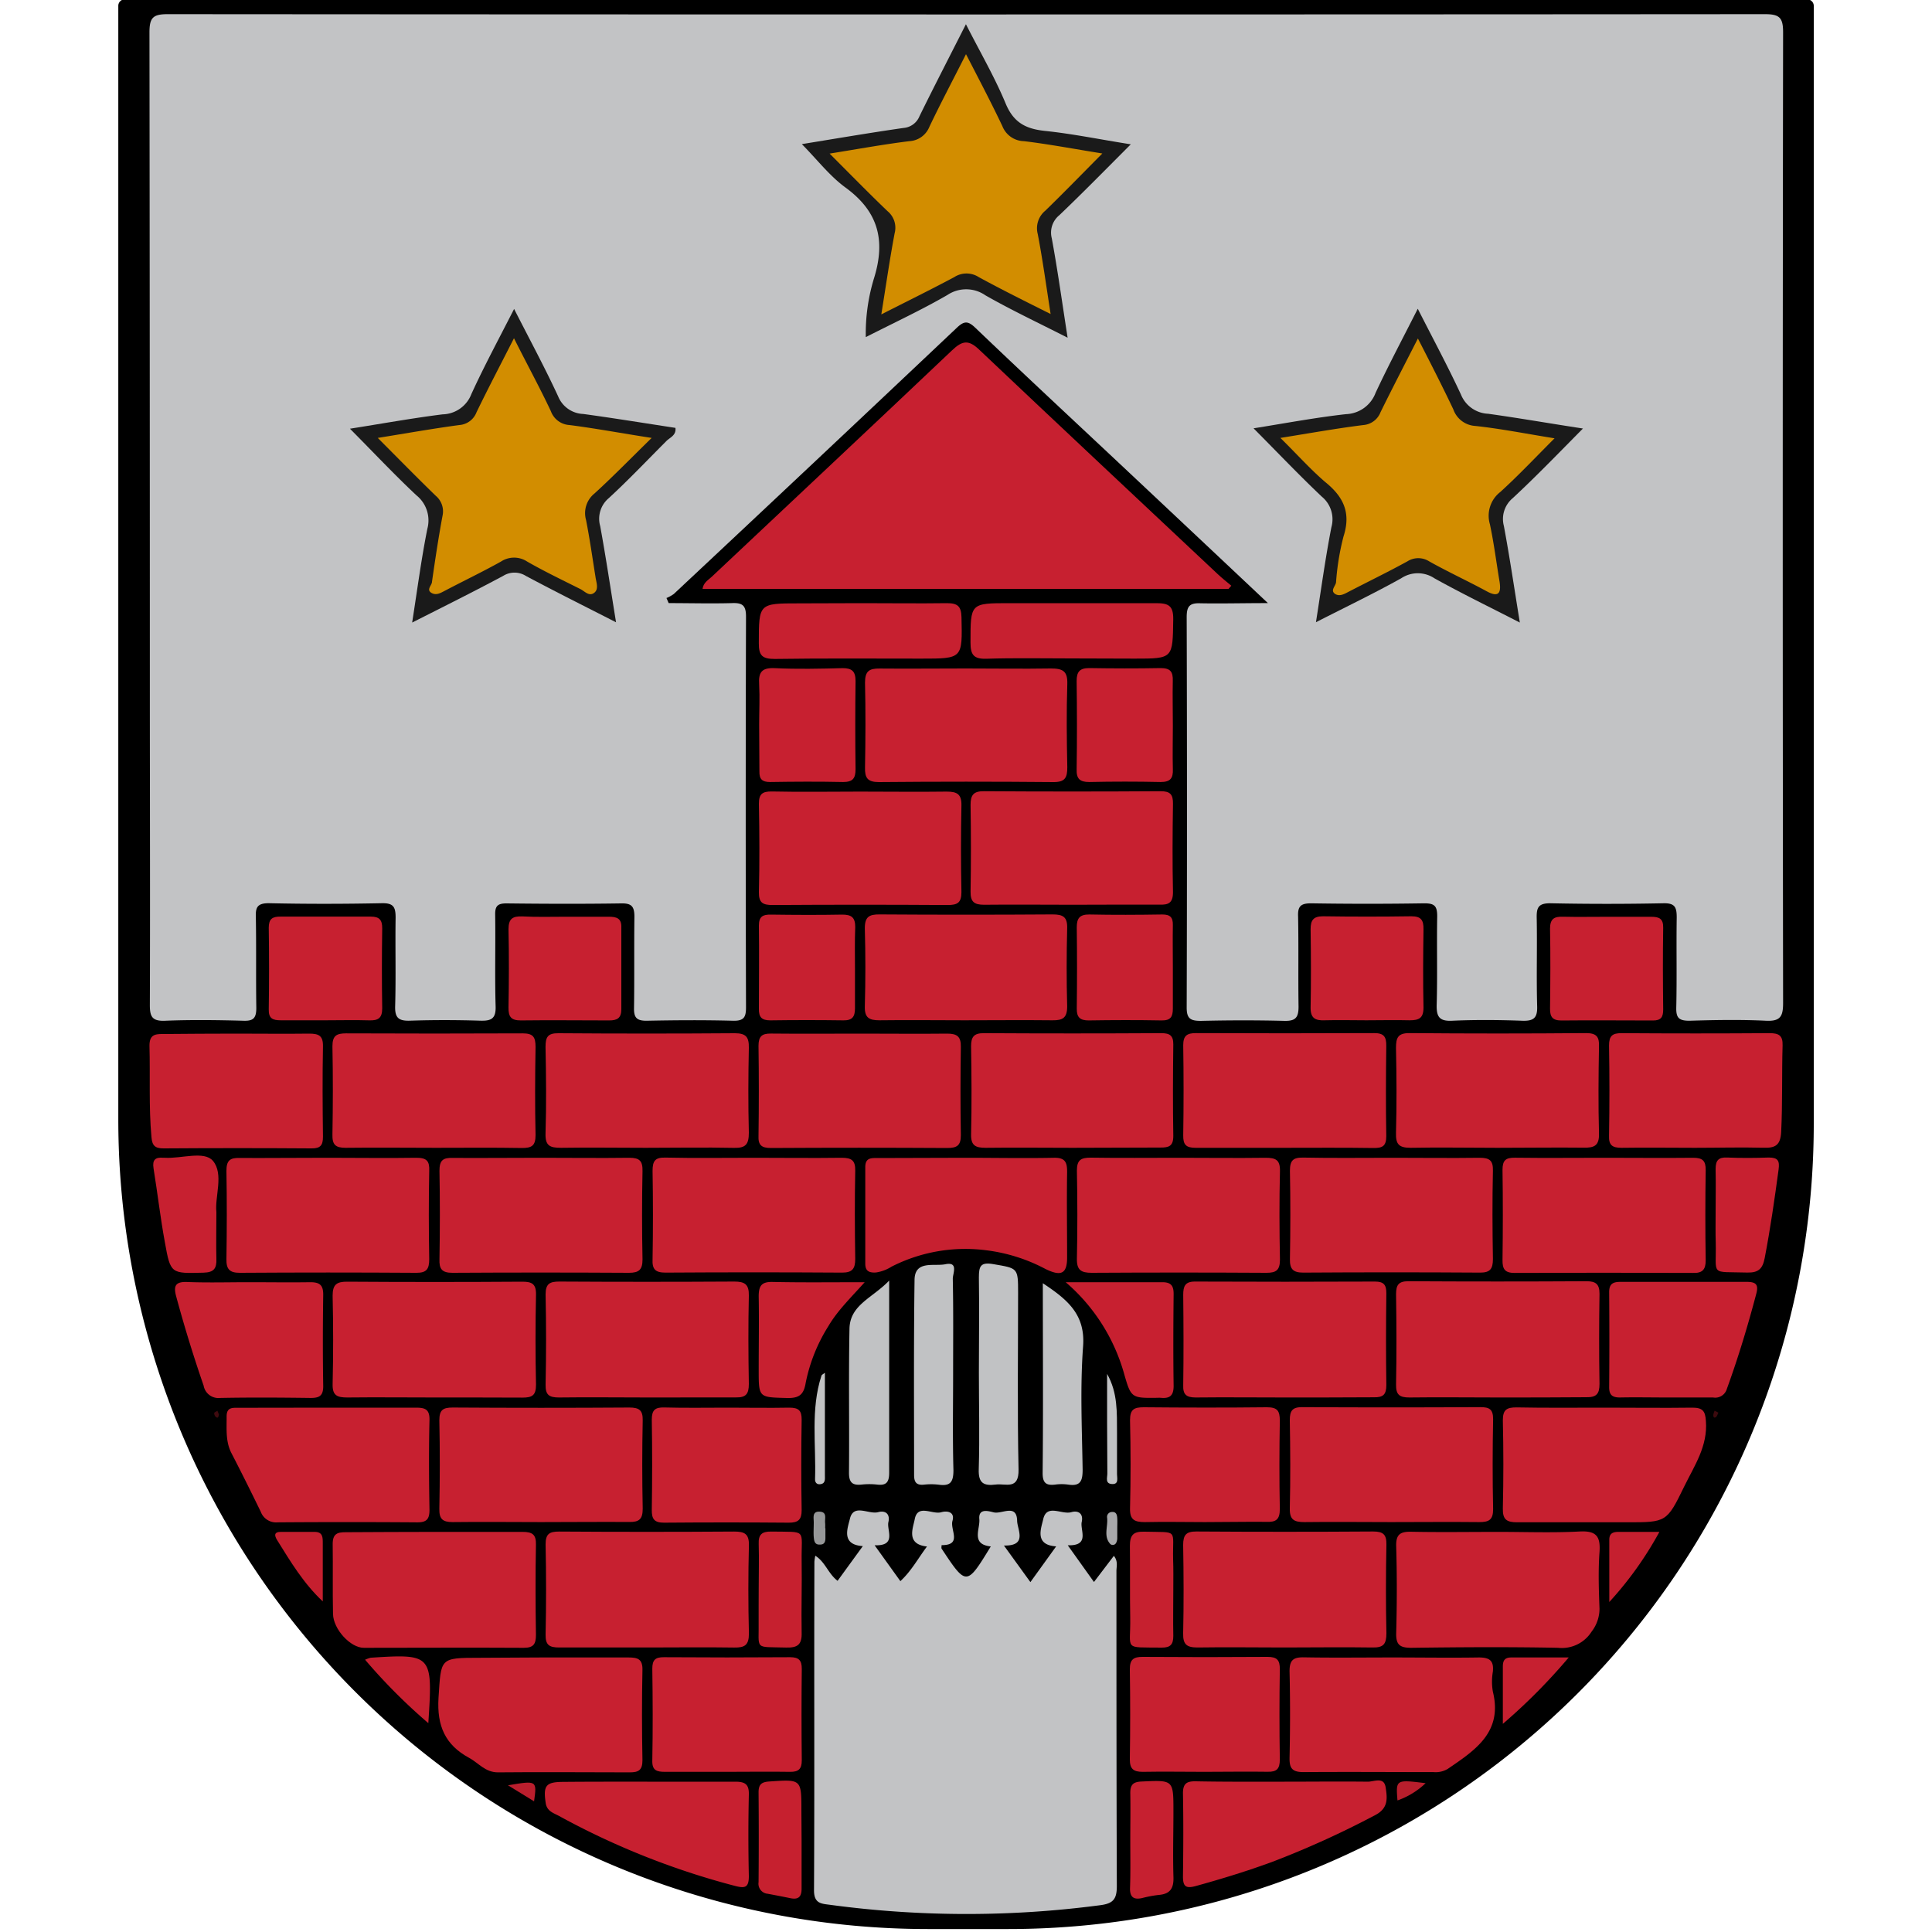 <svg id="Layer_1" data-name="Layer 1" xmlns="http://www.w3.org/2000/svg" viewBox="0 0 300 300"><defs><style>.cls-1{fill:#c2c3c5;}.cls-2{fill:#c72030;}.cls-3{fill:#c1c2c4;}.cls-4{fill:#c6202f;}.cls-5{fill:#c62030;}.cls-6{fill:#c51f2f;}.cls-7{fill:#c1c2c3;}.cls-8{fill:#969798;}.cls-9{fill:#b81e2c;}.cls-10{fill:#ba1e2d;}.cls-11{fill:#a8a8aa;}.cls-12{fill:#3d0a0e;}.cls-13{fill:#400a0f;}.cls-14{fill:#1a1a1a;}.cls-15{fill:#d28d00;}</style></defs><path d="M19.36-.09H280.64a1,1,0,0,1,1,1V174.49A125.05,125.05,0,0,1,156.58,299.54h-12.5A125.71,125.71,0,0,1,18.37,173.83V.9a1,1,0,0,1,1-1Z"/><path class="cls-1" d="M196.88,93.65c-8.56-8.06-16.53-15.56-24.51-23.05-7-6.56-14-13.08-20.92-19.7-1.15-1.1-1.74-1.08-2.88,0q-21.91,20.71-43.94,41.33a5.46,5.46,0,0,1-1.14.63l.34.79c3.29,0,6.58.09,9.86,0,1.7-.07,2.16.46,2.15,2.16q-.09,30.28,0,60.58c0,1.49-.26,2.15-2,2.11-4.49-.12-9-.09-13.47,0-1.47,0-1.94-.46-1.92-1.92.07-4.75,0-9.5.06-14.24,0-1.59-.45-2.08-2-2.06-6,.09-11.91.07-17.87,0-1.35,0-1.77.39-1.75,1.75.07,4.74-.07,9.49.07,14.24.06,1.94-.7,2.27-2.4,2.22-3.62-.11-7.25-.12-10.87,0-1.77.06-2.39-.41-2.33-2.27.13-4.57,0-9.15.07-13.72,0-1.59-.28-2.28-2.09-2.25-5.87.12-11.74.13-17.61,0-1.85,0-2.06.72-2,2.25.08,4.66,0,9.32.07,14,0,1.63-.48,2.05-2,2-4.06-.11-8.12-.16-12.17,0-2.07.09-2.37-.7-2.36-2.53.06-16.14,0-32.27,0-48.41q0-51.27-.06-102.53c0-2.31.57-2.83,2.84-2.83q124,.09,248,0c2.29,0,2.83.55,2.83,2.83q-.11,75.35,0,150.69c0,2.06-.38,2.89-2.64,2.78-4-.19-7.94-.12-11.9,0-1.59,0-2.08-.4-2.05-2,.11-4.66,0-9.32.07-14,0-1.55-.21-2.28-2.05-2.24q-8.8.18-17.6,0c-1.83,0-2.12.67-2.09,2.26.09,4.57-.06,9.15.07,13.72.06,1.87-.57,2.32-2.34,2.26-3.62-.13-7.25-.16-10.87,0-2,.1-2.44-.64-2.39-2.51.13-4.57,0-9.15.08-13.72,0-1.62-.45-2-2-2q-8.81.14-17.6,0c-1.61,0-2.07.48-2,2.06.09,4.66,0,9.32.07,14,0,1.72-.51,2.23-2.21,2.19-4.31-.11-8.63-.1-12.94,0-1.61,0-2.23-.31-2.22-2.1q.09-30.3,0-60.59c0-1.7.46-2.22,2.16-2.15C189.57,93.74,192.83,93.65,196.88,93.65Z"/><path class="cls-1" d="M153.85,240.13c-3.13-.33-1.64-2.7-1.78-4.23-.17-1.79,1.5-1.23,2.25-1.06,1.26.3,3.54-1.38,3.62,1.28,0,1.37,1.69,3.95-2.05,3.87l4.11,5.68,4-5.55c-3.43-.22-2.32-2.81-2-4.26.57-2.38,2.87-.63,4.35-1.05,1.12-.32,1.9.25,1.62,1.52s1.34,3.73-2.17,3.62l4.07,5.7,3.09-4.06c.68.85.4,1.64.4,2.36,0,16.3,0,32.6.06,48.9,0,2.08-.57,2.74-2.66,3a158.38,158.38,0,0,1-41.78-.06c-1.39-.19-2.59-.14-2.58-2.28.09-17,0-34,.06-51a7.13,7.13,0,0,1,.14-.94c1.57,1,2,2.79,3.46,3.9l3.92-5.39c-3.44-.22-2.34-2.82-2-4.27.58-2.36,2.89-.62,4.37-1,1.15-.32,1.89.29,1.6,1.54s1.35,3.73-2.14,3.6l4,5.57c1.69-1.56,2.72-3.49,4.13-5.38-3.3-.36-2.16-2.85-1.9-4.25.47-2.39,2.71-.68,4.11-1.07.94-.27,2.15-.06,1.75,1.34s1.58,3.78-1.69,3.77c0,.22-.06.43,0,.54C150.07,246.3,150.08,246.3,153.85,240.13Z"/><path class="cls-2" d="M190.77,91.44H109.09c.14-1,.91-1.38,1.44-1.89,12.43-11.71,24.9-23.38,37.29-35.14,1.63-1.55,2.6-1.72,4.35,0C164.41,66,176.76,77.57,189.09,89.15c.67.63,1.4,1.2,2.11,1.8Z"/><path class="cls-2" d="M199.4,255.82c-4.48,0-9-.07-13.46,0-1.68,0-2.26-.48-2.22-2.2.1-4.57.08-9.15,0-13.72,0-1.56.47-2.1,2.06-2.09q13.72.09,27.44,0c1.59,0,2.09.48,2.06,2.06-.09,4.58-.1,9.15,0,13.72,0,1.68-.43,2.27-2.16,2.23C208.55,255.75,204,255.82,199.4,255.82Z"/><path class="cls-2" d="M100.55,255.82c-4.57,0-9.15,0-13.72,0-1.52,0-2.14-.36-2.11-2q.15-7,0-14c0-1.65.59-2,2.11-2q13.59.09,27.18,0c1.61,0,2.32.36,2.28,2.14q-.17,6.86,0,13.72c0,1.78-.66,2.18-2.28,2.15C109.52,255.76,105,255.82,100.55,255.82Z"/><path class="cls-2" d="M232.56,217c-4.57,0-9.14-.06-13.71,0-1.58,0-2.1-.45-2.07-2.05.09-4.65.07-9.31,0-14,0-1.44.41-2,1.9-2q13.84.08,27.69,0c1.42,0,2,.45,2,1.94-.07,4.66-.08,9.32,0,14,0,1.59-.5,2.1-2.08,2.07C241.7,217,237.13,217,232.56,217Z"/><path class="cls-2" d="M100.51,217c-4.57,0-9.14-.06-13.71,0-1.55,0-2.11-.4-2.08-2q.15-7,0-14c0-1.68.66-2,2.14-2q13.58.08,27.16,0c1.64,0,2.3.44,2.26,2.19-.1,4.57-.08,9.14,0,13.71,0,1.56-.45,2.12-2,2.09C109.66,217,105.09,217,100.51,217Z"/><path class="cls-2" d="M67.41,217c-4.49,0-9-.05-13.46,0-1.57,0-2.35-.27-2.3-2.09q.16-6.86,0-13.72c0-1.76.66-2.18,2.27-2.17q13.59.09,27.18,0c1.49,0,2.16.33,2.13,2q-.15,7,0,14c0,1.65-.58,2-2.11,2C76.55,217,72,217,67.41,217Z"/><path class="cls-2" d="M199.38,217c-4.57,0-9.14-.05-13.71,0-1.47,0-2-.47-1.94-1.93.07-4.66.05-9.31,0-14,0-1.34.28-2.08,1.84-2.07q14,.06,27.94,0c1.38,0,1.77.53,1.76,1.83-.06,4.75-.07,9.49,0,14.23,0,1.48-.48,1.94-1.93,1.91C208.69,217,204,217,199.38,217Z"/><path class="cls-2" d="M67.43,237.87c4.57,0,9.14,0,13.71,0,1.57,0,2.12.44,2.08,2-.09,4.66-.07,9.32,0,14,0,1.41-.37,2-1.88,2-8.29-.05-16.57,0-24.85,0-2.08,0-4.73-2.89-4.78-5.25-.08-3.62,0-7.25-.05-10.87,0-1.58.71-1.84,2.05-1.83C58.28,237.9,62.85,237.87,67.43,237.87Z"/><path class="cls-2" d="M232.62,237.87c4.22,0,8.46.16,12.67-.06,2.61-.14,3.25.78,3.08,3.2-.21,2.92-.11,5.87,0,8.8a5.81,5.81,0,0,1-1.23,3.55,5.46,5.46,0,0,1-5.2,2.51c-7.59-.15-15.18-.1-22.77,0-1.77,0-2.42-.43-2.37-2.29.12-4.48.13-9,0-13.46-.06-1.9.66-2.31,2.39-2.27C223.64,237.94,228.13,237.87,232.62,237.87Z"/><path class="cls-2" d="M199.35,178.23c-4.57,0-9.14,0-13.7,0-1.48,0-1.94-.48-1.92-1.93q.11-7,0-14c0-1.53.63-1.88,2-1.88q13.83.06,27.66,0c1.5,0,1.89.56,1.87,2-.06,4.65-.08,9.3,0,14,0,1.54-.58,1.86-2,1.84C208.66,178.19,204,178.23,199.35,178.23Z"/><path class="cls-2" d="M232.5,178.23c-4.48,0-9-.09-13.45,0-1.86,0-2.33-.57-2.28-2.34.12-4.4.09-8.8,0-13.19,0-1.59.32-2.29,2.11-2.28q13.71.12,27.41,0c1.61,0,2.07.57,2,2.11-.08,4.48-.12,9,0,13.45.06,1.93-.73,2.27-2.42,2.23C241.46,178.16,237,178.23,232.5,178.23Z"/><path class="cls-2" d="M216,236.35c-4.48,0-9-.06-13.45,0-1.61,0-2.31-.36-2.27-2.14.11-4.57.08-9.14,0-13.71,0-1.42.39-2,1.89-2q13.85.08,27.68,0c1.38,0,2,.29,2,1.85-.09,4.66-.1,9.31,0,14,0,1.68-.67,2-2.15,2C225.1,236.3,220.53,236.35,216,236.35Z"/><path class="cls-2" d="M50.94,179.78c4.57,0,9.14.07,13.71,0,1.61,0,2.07.49,2,2.06-.09,4.56-.08,9.14,0,13.7,0,1.56-.45,2.11-2,2.1q-13.71-.09-27.42,0c-1.59,0-2.1-.57-2.07-2.12.07-4.57.08-9.14,0-13.71,0-1.61.55-2.06,2.09-2C41.8,179.83,46.37,179.78,50.94,179.78Z"/><path class="cls-2" d="M117,179.78c4.57,0,9.14.06,13.7,0,1.55,0,2.13.42,2.1,2-.09,4.57-.07,9.14,0,13.71,0,1.53-.46,2.13-2.06,2.12q-13.71-.09-27.41,0c-1.59,0-2.08-.54-2-2.1q.12-6.84,0-13.7c0-1.56.41-2.1,2-2.06C107.85,179.85,112.42,179.78,117,179.78Z"/><path class="cls-2" d="M183.06,179.78c4.48,0,9,.06,13.44,0,1.61,0,2.3.32,2.25,2.11-.11,4.57-.09,9.14,0,13.7,0,1.62-.57,2.06-2.1,2.05q-13.57-.08-27.14,0c-1.63,0-2.32-.42-2.29-2.17.1-4.57.09-9.14,0-13.71,0-1.67.66-2,2.15-2C173.92,179.83,178.49,179.78,183.06,179.78Z"/><path class="cls-2" d="M216.28,179.78c4.49,0,9,.06,13.46,0,1.55,0,2.12.4,2.08,2-.1,4.57-.08,9.14,0,13.72,0,1.55-.45,2.12-2,2.11q-13.72-.09-27.44,0c-1.56,0-2.11-.51-2.08-2.09.08-4.57.09-9.15,0-13.72,0-1.6.48-2.08,2.07-2.05C207,179.84,211.62,179.78,216.28,179.78Z"/><path class="cls-2" d="M249.22,179.78c4.57,0,9.14.05,13.71,0,1.47,0,1.95.48,1.93,1.93q-.11,7,0,14c0,1.47-.54,2-2,1.95q-13.83-.06-27.67,0c-1.51,0-1.9-.59-1.88-2,.06-4.65.07-9.31,0-14,0-1.48.49-1.91,1.93-1.89C239.91,179.83,244.56,179.78,249.22,179.78Z"/><path class="cls-2" d="M84,236.35c-4.57,0-9.15-.06-13.72,0-1.57,0-2.09-.5-2.06-2.07.09-4.57.1-9.15,0-13.72,0-1.61.54-2,2.08-2q13.71.09,27.43,0c1.56,0,2.1.45,2.07,2q-.14,6.85,0,13.71c0,1.61-.54,2.09-2.09,2.06C93.1,236.3,88.53,236.35,84,236.35Z"/><path class="cls-2" d="M67.67,178.23c-4.65,0-9.31-.06-14,0-1.58,0-2.09-.48-2.05-2.06.08-4.57.09-9.14,0-13.71,0-1.64.63-2,2.13-2q13.71.06,27.41,0c1.62,0,2,.56,2,2.1-.08,4.57-.1,9.14,0,13.7,0,1.67-.61,2-2.11,2C76.64,178.18,72.16,178.23,67.67,178.23Z"/><path class="cls-2" d="M100.29,178.23c-4.4,0-8.79-.07-13.18,0-1.7,0-2.46-.29-2.4-2.22.14-4.48.09-9,0-13.44,0-1.5.31-2.15,2-2.13q13.7.1,27.4,0c1.75,0,2.2.62,2.17,2.26-.09,4.39-.11,8.79,0,13.18,0,1.77-.45,2.41-2.3,2.36C109.43,178.14,104.86,178.23,100.29,178.23Z"/><path class="cls-2" d="M84,179.78c4.57,0,9.15.06,13.72,0,1.59,0,2.08.48,2.05,2.06q-.14,6.85,0,13.72c0,1.59-.54,2.08-2.09,2.08q-13.71-.08-27.44,0c-1.61,0-2.06-.59-2-2.12.08-4.58.09-9.15,0-13.72,0-1.64.55-2.05,2.09-2C74.84,179.83,79.42,179.78,84,179.78Z"/><path class="cls-2" d="M133.52,122.92c4.49,0,9,.06,13.47,0,1.62,0,2.34.39,2.3,2.15q-.14,6.74,0,13.46c0,1.65-.61,2-2.13,2q-13.6-.09-27.19,0c-1.48,0-2.16-.31-2.13-2,.11-4.57.09-9.15,0-13.72,0-1.49.51-1.93,2-1.91C124.37,123,129,122.92,133.52,122.92Z"/><path class="cls-2" d="M166.54,140.49c-4.58,0-9.15-.05-13.73,0-1.56,0-2.12-.46-2.1-2.05.08-4.49.07-9,0-13.46,0-1.54.46-2.13,2.07-2.12q13.72.09,27.44,0c1.48,0,1.94.49,1.92,1.94-.07,4.58-.1,9.15,0,13.73,0,1.71-.72,2-2.16,1.94C175.51,140.45,171,140.49,166.54,140.49Z"/><path class="cls-2" d="M166.5,178.23c-4.48,0-8.95-.06-13.43,0-1.59,0-2.32-.33-2.28-2.11.11-4.56.07-9.13,0-13.69,0-1.42.45-2,1.93-2q13.81.08,27.63,0c1.29,0,1.85.37,1.84,1.75-.06,4.74-.08,9.47,0,14.21,0,1.59-.69,1.81-2,1.8C175.62,178.19,171.06,178.23,166.5,178.23Z"/><path class="cls-2" d="M133.68,160.5c4.47,0,8.95.05,13.43,0,1.55,0,2.12.5,2.09,2.08-.07,4.56-.08,9.12,0,13.68,0,1.62-.59,2-2.12,2q-13.68-.08-27.37,0c-1.45,0-2-.43-1.93-1.9q.1-7,0-13.95c0-1.46.5-1.94,1.94-1.92C124.38,160.54,129,160.5,133.68,160.5Z"/><path class="cls-2" d="M150,103.8c4.4,0,8.79.07,13.18,0,1.86,0,2.62.41,2.55,2.43-.14,4.3-.09,8.62,0,12.92,0,1.6-.35,2.3-2.13,2.29q-13.58-.12-27.14,0c-1.76,0-2.18-.66-2.14-2.27.08-4.4.1-8.79,0-13.18,0-1.78.65-2.2,2.26-2.18C141,103.85,145.51,103.8,150,103.8Z"/><path class="cls-2" d="M84.13,257.37c4.48,0,9,0,13.45,0,1.43,0,2.22.23,2.18,1.95-.1,4.65-.09,9.31,0,14,0,1.52-.56,1.9-2,1.89-6.81,0-13.62-.07-20.43,0-2,0-3-1.45-4.5-2.26-3.69-2-5-4.95-4.74-9.28.42-6.23.1-6.25,6.45-6.25Z"/><path class="cls-2" d="M216.19,257.37c4.48,0,9,.07,13.45,0,1.71,0,2.34.53,2.17,2.21a9.15,9.15,0,0,0,0,3.09c1.56,6.31-2.75,9.1-7,12a3.66,3.66,0,0,1-2.22.5c-6.72,0-13.44-.05-20.17,0-1.72,0-2.21-.54-2.18-2.21.1-4.48.11-9,0-13.45,0-1.75.6-2.19,2.24-2.16C207.05,257.43,211.62,257.37,216.19,257.37Z"/><path class="cls-2" d="M249.11,218.58c4.57,0,9.13.06,13.69,0,1.59,0,2,.53,2.09,2.07.31,3.9-1.78,6.93-3.35,10.14-2.73,5.61-2.78,5.59-8.94,5.59-5.69,0-11.37,0-17,0-1.63,0-2.28-.4-2.24-2.15q.16-6.84,0-13.69c0-1.66.62-2,2.11-2C240,218.63,244.55,218.58,249.11,218.58Z"/><path class="cls-2" d="M51.09,218.58c4.48,0,8.95,0,13.43,0,1.43,0,2.21.19,2.17,1.93-.11,4.64-.08,9.3,0,13.95,0,1.45-.46,1.94-1.92,1.93q-10.85-.08-21.7,0a2.53,2.53,0,0,1-2.58-1.65c-1.46-3-2.95-6-4.5-9-1-1.86-.78-3.84-.8-5.81,0-1.49,1-1.32,2-1.33Z"/><path class="cls-2" d="M149.74,158.43c-4.39,0-8.79-.06-13.18,0-1.62,0-2.32-.4-2.27-2.17q.17-6.06,0-12.13c0-1.78.68-2.15,2.29-2.14q13.42.09,26.86,0c1.62,0,2.32.38,2.27,2.15-.1,4-.11,8.09,0,12.14,0,1.77-.68,2.17-2.28,2.15C158.86,158.38,154.3,158.43,149.74,158.43Z"/><path class="cls-2" d="M149.91,179.78c4.57,0,9.14.09,13.7,0,1.85-.05,2.11.75,2.09,2.3-.07,4.39,0,8.79,0,13.18,0,2.54-.93,3-3.43,1.75a26.5,26.5,0,0,0-9.06-2.86,25.24,25.24,0,0,0-14.78,2.54,6.24,6.24,0,0,1-2.4.9c-1,.06-1.67-.16-1.67-1.36,0-5,0-10,0-15,0-1.44.88-1.42,1.88-1.41Z"/><path class="cls-2" d="M263.17,178.23c-3.79,0-7.58-.06-11.38,0-1.43,0-2-.4-1.94-1.89q.12-7,0-14c0-1.48.51-1.92,1.95-1.91q11.51.08,23,0c1.39,0,2.05.35,2,1.89-.13,4.48,0,9-.22,13.44-.11,2.11-.93,2.53-2.82,2.46C270.25,178.13,266.71,178.23,263.17,178.23Z"/><path class="cls-2" d="M36.63,160.5c3.79,0,7.59.05,11.38,0,1.48,0,2.18.31,2.14,2-.09,4.65-.06,9.31,0,14,0,1.3-.36,1.83-1.75,1.82q-11.51-.08-23,0c-1.32,0-1.77-.42-1.88-1.74-.43-4.73-.18-9.48-.31-14.21,0-1.61.76-1.83,2.07-1.81C29,160.53,32.84,160.5,36.63,160.5Z"/><path class="cls-2" d="M187.08,236.35c-3.1,0-6.21-.07-9.31,0-1.59,0-2.34-.34-2.3-2.13q.17-6.86,0-13.7c0-1.69.65-2,2.12-2,6.38.06,12.76.07,19.14,0,1.63,0,2,.56,2,2.09-.08,4.57-.09,9.14,0,13.7,0,1.63-.57,2.07-2.1,2C193.46,236.28,190.27,236.35,187.08,236.35Z"/><path class="cls-2" d="M113,218.58c3.18,0,6.37.06,9.56,0,1.46,0,1.94.44,1.92,1.92q-.12,7,0,14c0,1.46-.51,1.95-2,1.94q-9.69-.08-19.38,0c-1.49,0-1.91-.55-1.89-2,.07-4.65.08-9.3,0-14,0-1.48.5-1.93,1.94-1.89C106.47,218.64,109.74,218.58,113,218.58Z"/><path class="cls-2" d="M112.84,275.13c-3.18,0-6.37,0-9.55,0-1.33,0-2.06-.21-2-1.81.09-4.73.07-9.47,0-14.2,0-1.35.45-1.8,1.79-1.79q9.81.07,19.62,0c1.34,0,1.81.49,1.8,1.82q-.08,7.09,0,14.2c0,1.35-.51,1.8-1.83,1.78C119.39,275.08,116.11,275.13,112.84,275.13Z"/><path class="cls-2" d="M187,275.13c-3.19,0-6.37-.06-9.56,0-1.45,0-2-.46-2-1.93q.11-7,0-14c0-1.49.54-1.93,2-1.92q9.69.07,19.38,0c1.47,0,1.93.49,1.91,1.93q-.11,7,0,14c0,1.47-.48,1.95-1.93,1.91C193.54,275.07,190.27,275.13,187,275.13Z"/><path class="cls-2" d="M38.63,199.1c3.18,0,6.37.05,9.56,0,1.43,0,2,.43,2,1.92-.07,4.74-.08,9.48,0,14.22,0,1.56-.66,1.84-2,1.83-4.65-.06-9.31-.09-14,0a2.33,2.33,0,0,1-2.57-1.91q-2.36-6.83-4.25-13.81c-.44-1.61-.21-2.36,1.71-2.28C32.25,199.19,35.44,199.1,38.63,199.1Z"/><path class="cls-2" d="M258.78,217c-2.41,0-4.83-.05-7.24,0-1.2,0-1.68-.4-1.67-1.63q.06-7.36,0-14.73c0-1.3.61-1.59,1.74-1.59,6.55,0,13.09,0,19.64,0,1.41,0,1.84.42,1.47,1.82-1.32,5-2.8,9.92-4.57,14.78A1.88,1.88,0,0,1,266,217C263.6,217,261.19,217,258.78,217Z"/><path class="cls-2" d="M100.48,276.66c4.56,0,9.13,0,13.7,0,1.54,0,2.14.42,2.1,2q-.14,6.33,0,12.66c0,1.79-.58,1.93-2.16,1.52A119.71,119.71,0,0,1,86.84,282c-.85-.47-1.9-.72-2.1-2-.41-2.76,0-3.31,2.81-3.31C91.86,276.65,96.17,276.66,100.48,276.66Z"/><path class="cls-2" d="M199.45,276.66c4.31,0,8.62-.05,12.93,0,1,0,2.52-.81,2.78.87s.46,3.26-1.66,4.34a143.58,143.58,0,0,1-16,7.26c-3.88,1.42-7.82,2.63-11.81,3.73-1.56.43-2,.07-2-1.48.06-4.31.08-8.63,0-12.93,0-1.56.64-1.87,2-1.85C190.31,276.69,194.88,276.66,199.45,276.66Z"/><path class="cls-2" d="M249.4,142.36c2.33,0,4.65,0,7,0,1.25,0,1.89.29,1.86,1.72-.07,4.22-.05,8.44,0,12.66,0,1.18-.32,1.73-1.6,1.72-4.73,0-9.47-.05-14.21,0-1.38,0-1.77-.56-1.76-1.85.05-4.14.08-8.27,0-12.41,0-1.56.68-1.89,2-1.85C244.92,142.4,247.16,142.36,249.4,142.36Z"/><path class="cls-2" d="M50.62,158.43c-2.32,0-4.65,0-7,0-1.24,0-1.92-.24-1.89-1.7q.1-6.33,0-12.66c0-1.4.57-1.75,1.84-1.74,4.65,0,9.3,0,14,0,1.34,0,1.79.51,1.78,1.83-.06,4.14-.07,8.27,0,12.41,0,1.53-.63,1.91-2,1.87C55.1,158.37,52.86,158.43,50.62,158.43Z"/><path class="cls-2" d="M212.16,158.43c-2.15,0-4.31-.06-6.46,0-1.48.06-2.22-.33-2.19-2,.08-4,.06-8.1,0-12.15,0-1.43.46-2,1.94-2q6.84.1,13.7,0c1.5,0,1.91.58,1.89,2-.06,4.05-.09,8.1,0,12.15,0,1.68-.69,2-2.17,2C216.65,158.37,214.4,158.43,212.16,158.43Z"/><path class="cls-2" d="M87.82,142.35c2.24,0,4.48,0,6.72,0,1.22,0,2,.25,1.94,1.69,0,4.22,0,8.45,0,12.67,0,1.39-.64,1.75-1.91,1.74-4.56,0-9.13-.06-13.7,0-1.49,0-1.93-.54-1.91-2,.07-4,.09-8.1,0-12.15,0-1.67.66-2.05,2.15-2C83.34,142.42,85.58,142.35,87.82,142.35Z"/><path class="cls-2" d="M182.12,112.72c0,2.24-.06,4.48,0,6.71.06,1.43-.4,2-1.89,2q-5.55-.12-11.1,0c-1.46,0-2-.5-1.95-2,.07-4.56.06-9.12,0-13.69,0-1.43.48-2,1.94-2,3.7.06,7.4.07,11.1,0,1.51,0,1.94.56,1.89,2C182.06,108.07,182.12,110.4,182.12,112.72Z"/><path class="cls-2" d="M117.88,112.49c0-2.07.11-4.14,0-6.2-.12-1.84.35-2.63,2.39-2.54,3.52.17,7.06.09,10.58,0,1.44,0,2,.49,2,2q-.09,6.84,0,13.68c0,1.42-.42,2-1.92,2-3.78-.08-7.57-.06-11.36,0-1.22,0-1.68-.44-1.65-1.66C117.92,117.31,117.88,114.9,117.88,112.49Z"/><path class="cls-2" d="M133.86,93.66c4.39,0,8.79.06,13.18,0,1.65,0,2.22.47,2.26,2.18.14,6.44.2,6.43-6.25,6.43-7.58,0-15.16-.06-22.74.05-1.91,0-2.5-.49-2.48-2.45,0-6.18,0-6.18,6.21-6.18Z"/><path class="cls-2" d="M166.33,102.24c-4.39,0-8.79-.09-13.17.05-2,.06-2.46-.65-2.46-2.52,0-6.11-.06-6.11,6.06-6.11,7.58,0,15.16,0,22.74,0,1.91,0,2.71.35,2.68,2.51-.09,6.1,0,6.1-6,6.1Z"/><path class="cls-2" d="M182.12,150.15c0,2.15,0,4.3,0,6.45,0,1.28-.34,1.87-1.73,1.85-3.78-.07-7.57-.06-11.35,0-1.32,0-1.85-.47-1.84-1.81q.08-6.31,0-12.64c0-1.41.44-2,1.93-2,3.78.08,7.56.06,11.35,0,1.23,0,1.67.45,1.64,1.67C182.08,145.85,182.12,148,182.12,150.15Z"/><path class="cls-2" d="M132.76,150.4c0,2.06,0,4.13,0,6.19,0,1.3-.43,1.87-1.79,1.85q-5.69-.08-11.35,0c-1.35,0-1.8-.49-1.78-1.81,0-4.3.06-8.6,0-12.9,0-1.43.62-1.73,1.87-1.71,3.7.05,7.4.07,11.09,0,1.45,0,2,.47,2,1.93C132.71,146.1,132.76,148.25,132.76,150.4Z"/><path class="cls-3" d="M152,213.12c0-4.91.08-9.83,0-14.74,0-1.76.25-2.43,2.22-2.09,3.85.66,3.87.55,3.87,4.48,0,9.14-.13,18.27.07,27.4.07,3.25-2,2.15-3.53,2.35-1.85.23-2.74-.18-2.65-2.41C152.13,223.12,152,218.12,152,213.12Z"/><path class="cls-3" d="M148,213.3c0,5-.09,10,.05,15,0,1.85-.5,2.5-2.3,2.24a10,10,0,0,0-2.32,0c-1.15.1-1.49-.41-1.49-1.49,0-10.09-.07-20.17.07-30.25,0-3.16,3-2.13,4.78-2.49,2.1-.43,1.14,1.47,1.16,2.27C148.05,203.47,148,208.39,148,213.3Z"/><path class="cls-2" d="M165.48,199.1c5.51,0,10.24,0,15,0,1.38,0,1.77.57,1.76,1.86-.05,4.74-.07,9.49,0,14.23,0,1.5-.56,2-2,1.86a4.51,4.51,0,0,0-.52,0c-4.07.05-4.09.05-5.21-3.88A29.08,29.08,0,0,0,165.48,199.1Z"/><path class="cls-2" d="M134.27,199.1c-2.19,2.45-4.22,4.4-5.65,6.84a26,26,0,0,0-3.52,8.83c-.3,1.78-1,2.36-2.89,2.31-4.39-.12-4.4,0-4.4-4.37,0-3.8.07-7.59,0-11.38,0-1.64.41-2.31,2.16-2.27C124.56,199.16,129.18,199.1,134.27,199.1Z"/><path class="cls-3" d="M138.07,198.85c0,10.54,0,20.2,0,29.85,0,1.52-.5,2-1.92,1.82a11.24,11.24,0,0,0-2.32,0c-1.39.15-2-.24-2-1.8.07-7.5-.07-15,.08-22.5C132.05,202.58,135.5,201.54,138.07,198.85Z"/><path class="cls-3" d="M161.93,199.26c3.83,2.54,6.63,4.84,6.25,9.82-.47,6.34-.17,12.75-.07,19.12,0,1.73-.32,2.62-2.23,2.33a7.48,7.48,0,0,0-2.06,0c-1.42.17-1.93-.31-1.92-1.82C162,219.05,161.93,209.4,161.93,199.26Z"/><path class="cls-2" d="M266.4,188.54c0-2.33.05-4.65,0-7,0-1.32.41-1.86,1.78-1.8,2.15.09,4.31.08,6.46,0,1.44,0,1.72.5,1.54,1.85-.62,4.6-1.28,9.2-2.16,13.77-.32,1.68-1,2.28-2.7,2.24-5.9-.17-4.77.61-4.9-4.68C266.37,191.47,266.4,190,266.4,188.54Z"/><path class="cls-2" d="M33.6,188.2c0,2.79-.06,5,0,7.27.06,1.51-.4,2.11-2,2.15-5.05.13-5.12.22-6-4.73-.7-3.8-1.14-7.66-1.76-11.48-.21-1.31.29-1.75,1.51-1.63h.26c2.56.15,6.08-1.12,7.45.47C34.79,182.29,33.33,185.85,33.6,188.2Z"/><path class="cls-4" d="M117.81,246.74c0-2.33.07-4.65,0-7-.06-1.47.51-1.94,1.95-1.92,5.7.1,4.64-.51,4.72,4.59.06,3.7-.07,7.4,0,11.1.06,1.85-.62,2.37-2.39,2.32-5.11-.15-4.2.49-4.29-4.21C117.79,250,117.81,248.37,117.81,246.74Z"/><path class="cls-4" d="M182.19,246.79c0,2.41-.05,4.83,0,7.24,0,1.33-.46,1.82-1.8,1.81-6.08-.08-4.79.51-4.89-4.68-.07-3.7,0-7.41-.05-11.12,0-1.7.56-2.25,2.24-2.2,5.42.14,4.36-.51,4.47,4.29C182.22,243.68,182.19,245.24,182.19,246.79Z"/><path class="cls-4" d="M124.47,285.79c0,2.5,0,5,0,7.5,0,1.27-.52,1.71-1.74,1.46s-2.36-.47-3.54-.69a1.56,1.56,0,0,1-1.4-1.8q.06-7,0-13.95c0-1.2.43-1.6,1.65-1.68,5-.34,5-.38,5,4.51Z"/><path class="cls-5" d="M175.51,285.66c0-2.41.05-4.83,0-7.24,0-1.36.5-1.74,1.82-1.79,4.88-.22,4.88-.27,4.88,4.65,0,3.36-.1,6.73,0,10.09.08,1.82-.47,2.74-2.33,2.88a18.48,18.48,0,0,0-2.53.48c-1.32.29-1.92-.14-1.88-1.57C175.56,290.67,175.51,288.16,175.51,285.66Z"/><path class="cls-5" d="M56.69,257.72a5.44,5.44,0,0,1,.88-.31c9.54-.61,9.64-.51,8.94,10.16A88.66,88.66,0,0,1,56.69,257.72Z"/><path class="cls-5" d="M233.36,267.68c0-3.44,0-6.17,0-8.91,0-1,.36-1.41,1.36-1.4,2.73,0,5.46,0,8.87,0A90.33,90.33,0,0,1,233.36,267.68Z"/><path class="cls-6" d="M50.12,248.67c-3-2.82-5-6.17-7.08-9.51-.45-.73-.52-1.31.63-1.29,1.73,0,3.45,0,5.18,0,1.29,0,1.27.87,1.27,1.76Z"/><path class="cls-6" d="M257.67,237.87a54.88,54.88,0,0,1-7.78,10.89c0-3.23,0-6.45,0-9.67,0-1.09.69-1.23,1.55-1.22Z"/><path class="cls-7" d="M128.09,213.17c0,5.4,0,10.67,0,15.94,0,.57.12,1.28-.76,1.36-.53.05-.79-.31-.77-.79.18-5.37-.72-10.81,1-16.08C127.59,213.47,127.79,213.4,128.09,213.17Z"/><path class="cls-3" d="M171.91,213.34c1.67,2.94,1.52,6,1.54,9.11,0,2.16,0,4.31,0,6.46,0,.6.32,1.59-.78,1.53s-.72-1-.72-1.63C171.9,223.66,171.91,218.5,171.91,213.34Z"/><path class="cls-8" d="M128.17,237.31c0,.51,0,1,0,1.53s-.14,1-.81,1c-.85.06-.94-.52-1-1.15s0-1.53,0-2.28-.28-1.75.93-1.68.74,1.1.84,1.78a6.42,6.42,0,0,1,0,.76Z"/><path class="cls-9" d="M217,279.57c-.26-3.25-.26-3.25,4.37-2.68A12.09,12.09,0,0,1,217,279.57Z"/><path class="cls-10" d="M78.88,277.22c4.5-.76,4.5-.76,4.05,2.49Z"/><path class="cls-11" d="M173.49,237.32c0,.52,0,1,0,1.54a1.6,1.6,0,0,1-.18.72.59.59,0,0,1-.89.19c-1.13-1.22-.34-2.73-.51-4.11a.76.76,0,0,1,.73-.88c.71-.06.82.47.85,1S173.49,236.81,173.49,237.32Z"/><path class="cls-12" d="M266.84,219.36c-.16.29-.22.57-.4.69-.34.22-.41-.11-.4-.34a2.41,2.41,0,0,1,.21-.66Z"/><path class="cls-13" d="M34,219.65c-.08.31-.12.63-.45.4a.8.8,0,0,1-.29-.62c0-.13.32-.24.5-.37Z"/><path class="cls-14" d="M245.8,66.54C242,70.38,238.51,74,234.9,77.35a4.21,4.21,0,0,0-1.38,4.32c.9,4.81,1.61,9.66,2.48,15-4.67-2.4-9-4.5-13.26-6.87a4.65,4.65,0,0,0-5.17,0c-4.2,2.34-8.53,4.42-13.23,6.82.82-5.18,1.47-10,2.4-14.76a4.55,4.55,0,0,0-1.5-4.75c-3.54-3.35-6.9-6.89-10.59-10.6,5-.8,9.68-1.68,14.35-2.2A5.1,5.1,0,0,0,213.6,61c2-4.29,4.22-8.45,6.55-13.06,2.36,4.65,4.66,8.92,6.7,13.31a4.78,4.78,0,0,0,4.24,3C235.84,64.91,240.56,65.74,245.8,66.54Z"/><path class="cls-14" d="M64,96.67c.8-5.11,1.42-9.87,2.36-14.56a5,5,0,0,0-1.69-5.19C61.23,73.7,58,70.25,54.34,66.57c5-.79,9.68-1.64,14.39-2.23a4.9,4.9,0,0,0,4.46-3.14c2-4.38,4.29-8.61,6.64-13.23,2.4,4.72,4.76,9.08,6.84,13.58a4.38,4.38,0,0,0,3.89,2.73c4.78.65,9.53,1.43,14.32,2.16.15,1.14-.82,1.48-1.36,2-3,3-5.89,6.06-9,8.92a4.18,4.18,0,0,0-1.32,4.34c.88,4.81,1.6,9.65,2.46,14.93-4.91-2.51-9.49-4.79-14-7.2a3.31,3.31,0,0,0-3.54,0C73.58,91.86,69,94.14,64,96.67Z"/><path class="cls-14" d="M175.59,22.41c-3.9,3.9-7.44,7.52-11.09,11A3.48,3.48,0,0,0,163.32,37c.92,5,1.61,10,2.46,15.44-4.55-2.32-8.75-4.29-12.76-6.58a5.25,5.25,0,0,0-5.9-.06c-4,2.32-8.23,4.28-12.68,6.55a29.25,29.25,0,0,1,1.3-9.22c1.8-5.88.61-10.31-4.44-14-2.46-1.79-4.38-4.31-6.79-6.75,5.47-.89,10.62-1.77,15.78-2.51a2.93,2.93,0,0,0,2.49-1.83c2.27-4.62,4.63-9.19,7.21-14.28,2.21,4.35,4.45,8.19,6.14,12.25,1.23,3,3.1,4,6.15,4.32C166.6,20.78,170.88,21.67,175.59,22.41Z"/><path class="cls-15" d="M198.82,68c4.73-.76,8.8-1.49,12.89-2a3.12,3.12,0,0,0,2.66-2c1.82-3.7,3.72-7.36,5.8-11.44,2,3.9,3.79,7.4,5.5,11a3.85,3.85,0,0,0,3.4,2.58c3.93.42,7.83,1.2,12.32,1.92-3,3-5.61,5.78-8.43,8.34a4.66,4.66,0,0,0-1.61,5c.64,3,1,5.94,1.5,8.92.28,1.78-.16,2.5-2,1.49-2.95-1.6-6-3-8.94-4.65a3.14,3.14,0,0,0-3.36,0c-3,1.65-6.12,3.16-9.18,4.75-.63.33-1.32.73-2,.35-.88-.54,0-1.22.09-1.83a39.29,39.29,0,0,1,1.16-7.13c1.19-3.68,0-6.16-2.85-8.46C203.45,72.85,201.44,70.58,198.82,68Z"/><path class="cls-15" d="M58.66,68c4.52-.73,8.58-1.45,12.66-2A3.1,3.1,0,0,0,74,64c1.8-3.71,3.72-7.37,5.81-11.48,2,4,4,7.65,5.73,11.33A3.27,3.27,0,0,0,88.43,66c4.06.52,8.1,1.28,12.76,2-3.21,3.14-6,6-8.88,8.63A3.91,3.91,0,0,0,91,80.74c.59,3,1,5.94,1.48,8.92.12.82.54,1.86-.25,2.42s-1.44-.28-2.11-.61c-2.77-1.39-5.57-2.73-8.26-4.27a3.69,3.69,0,0,0-4.07,0c-2.85,1.59-5.8,3-8.71,4.53-.62.32-1.28.74-2,.38-1-.52,0-1.2,0-1.78.49-3.41,1-6.82,1.63-10.21A3.16,3.16,0,0,0,67.68,77C64.77,74.18,61.94,71.29,58.66,68Z"/><path class="cls-15" d="M136.85,48.82c.75-4.66,1.32-8.65,2.07-12.61a3.34,3.34,0,0,0-1.1-3.42c-2.91-2.78-5.73-5.67-9-8.94,4.48-.72,8.41-1.44,12.38-1.93a3.55,3.55,0,0,0,3.11-2.22c1.73-3.63,3.61-7.18,5.69-11.29,2.06,4,3.94,7.57,5.65,11.18A3.68,3.68,0,0,0,159,21.92c3.9.47,7.78,1.21,12.17,1.91-3.18,3.21-6,6.11-8.85,8.88a3.53,3.53,0,0,0-1.18,3.63c.76,3.95,1.3,7.94,2,12.42-4-2-7.64-3.81-11.16-5.73a3.49,3.49,0,0,0-3.8,0C144.6,44.94,141,46.71,136.85,48.82Z"/></svg>